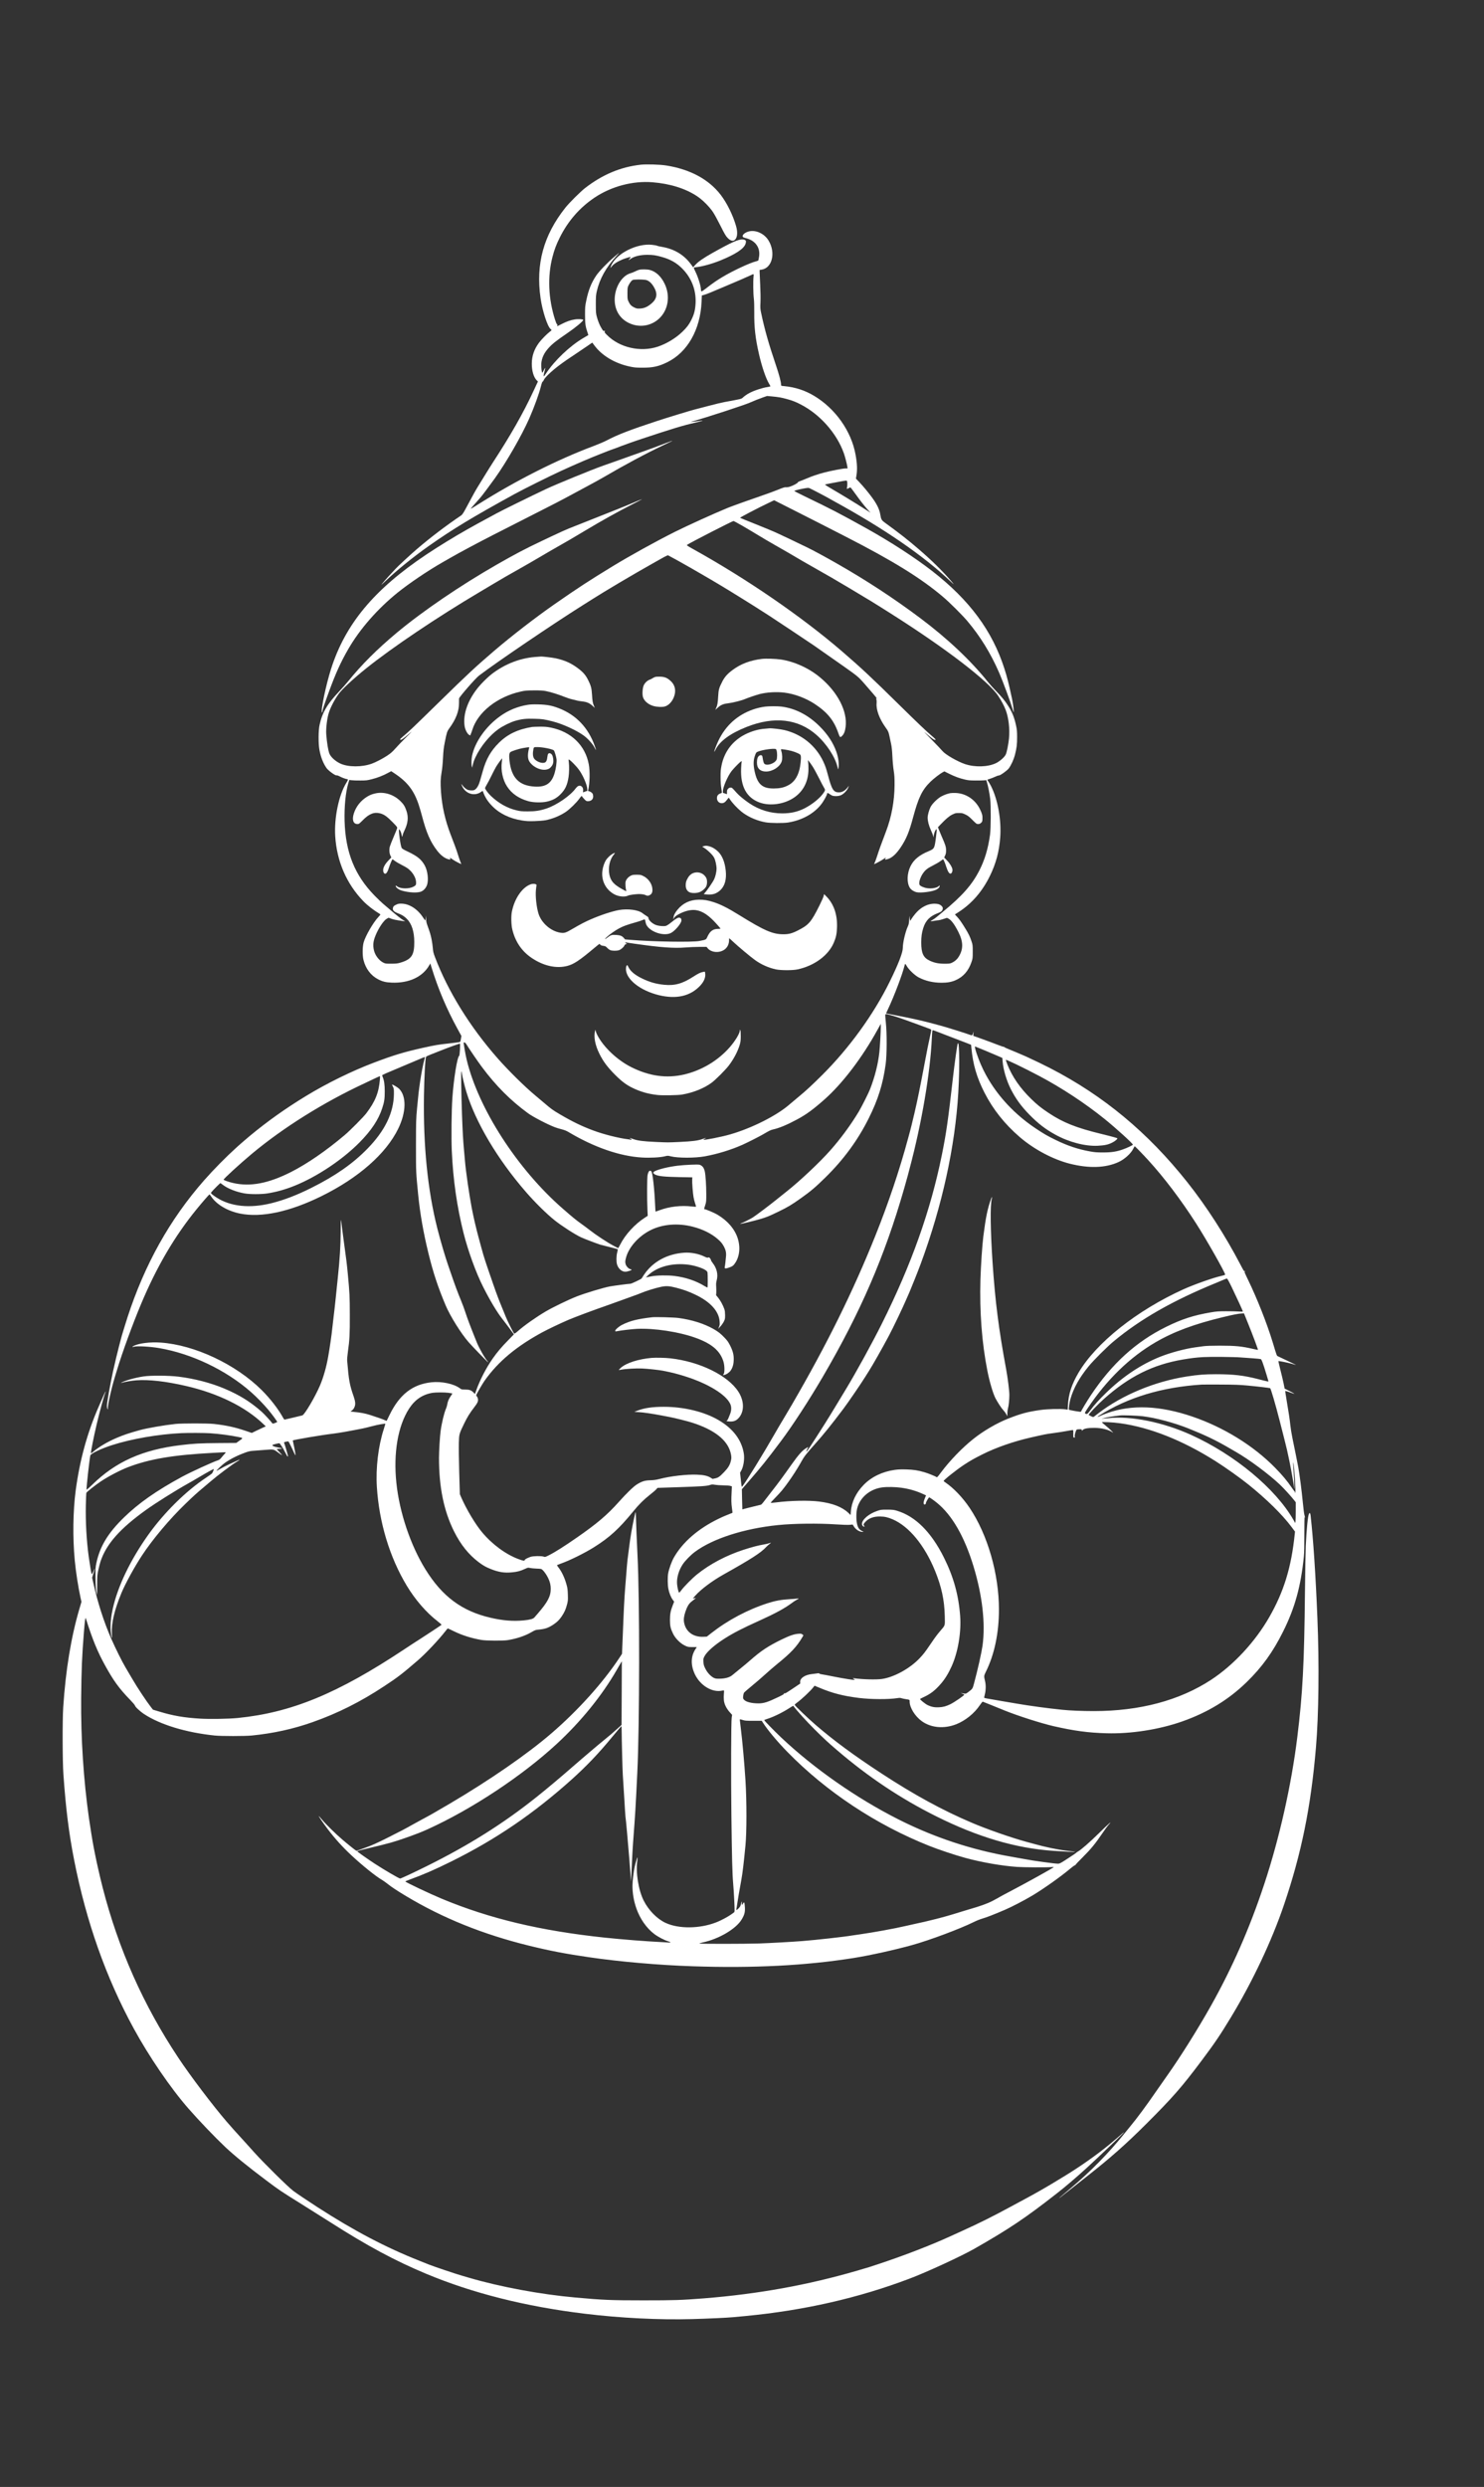 <?xml version="1.0" encoding="UTF-8" standalone="no"?>
<!DOCTYPE svg PUBLIC "-//W3C//DTD SVG 20010904//EN" "http://www.w3.org/TR/2001/REC-SVG-20010904/DTD/svg10.dtd">
<svg version="1.0" xmlns="http://www.w3.org/2000/svg" width="3705pt" height="6205pt" viewBox="0 0 3705 6205" preserveAspectRatio="xMidYMid meet">
<rect x="0" y="0" width="3705" height="6205" fill="#333333" stroke="none"/>
<g transform="translate(0,6205) scale(0.1,-0.1)" fill="#ffffff" stroke="none">
<path d="M15995 57940 c-498 -55 -950 -244 -1385 -580 -114 -88 -399 -371 -493 -490 -546 -687 -744 -1406 -621 -2260 45 -316 173 -709 251 -770 13 -10 23 -22 23 -26 0 -5 -20 -24 -45 -42 -76 -58 -209 -194 -271 -277 -119 -162 -175 -326 -177 -515 -1 -180 46 -341 121 -417 l32 -32 -111 -238 c-255 -549 -570 -1103 -1014 -1783 -48 -74 -144 -227 -213 -340 -68 -113 -146 -239 -172 -280 -42 -67 -106 -182 -312 -566 -44 -80 -70 -117 -96 -135 -388 -262 -766 -550 -1097 -833 -144 -122 -505 -456 -539 -498 -11 -13 -60 -66 -110 -118 -88 -92 -246 -274 -246 -283 0 -2 39 34 88 80 279 269 717 624 1103 895 598 420 1080 712 2139 1293 214 118 872 445 1160 577 369 169 737 327 1010 433 80 31 173 67 207 81 34 13 64 24 68 24 4 0 34 11 68 24 162 64 445 166 672 241 760 252 1025 332 1325 400 91 21 170 42 175 47 6 6 1 7 -15 4 -31 -7 -265 -36 -277 -35 -4 1 6 5 22 9 353 97 1377 431 1487 487 48 23 200 84 301 119 l98 34 112 -10 c173 -16 242 -28 377 -65 145 -40 219 -68 350 -136 484 -248 903 -723 1079 -1222 30 -87 74 -255 86 -333 l6 -41 -54 -1 c-63 0 -368 -59 -537 -104 -151 -39 -300 -90 -435 -148 -60 -26 -134 -55 -162 -64 -29 -10 -53 -23 -53 -30 0 -18 -117 -83 -195 -107 -41 -13 -82 -19 -102 -16 -26 5 -70 -9 -196 -60 -89 -36 -232 -89 -317 -118 -359 -123 -843 -296 -945 -338 -347 -143 -1019 -448 -1320 -599 -482 -242 -1108 -588 -1555 -860 -585 -357 -857 -534 -1445 -943 -476 -331 -1078 -796 -1515 -1170 -450 -385 -657 -577 -1370 -1275 -661 -647 -754 -735 -902 -858 -38 -31 -68 -62 -68 -69 0 -38 69 5 225 141 99 87 70 53 -108 -122 -76 -75 -182 -186 -235 -246 -78 -87 -118 -122 -202 -178 -124 -81 -285 -165 -390 -203 -246 -88 -584 -87 -780 2 -124 57 -239 160 -275 247 -31 74 -64 272 -80 486 -11 141 22 413 67 544 48 144 138 315 242 461 86 120 374 387 691 641 647 519 1785 1284 2825 1899 91 54 219 131 285 170 231 139 487 287 800 462 88 49 286 164 440 255 154 91 370 216 480 278 221 125 248 141 617 361 426 255 817 473 1188 662 129 66 239 123 244 128 6 5 -26 -6 -70 -24 -300 -126 -398 -166 -544 -224 -91 -36 -385 -153 -655 -260 -269 -107 -519 -206 -555 -220 -62 -24 -223 -97 -410 -185 -47 -23 -168 -80 -270 -128 -406 -192 -655 -323 -1110 -583 -918 -526 -1855 -1163 -2505 -1705 -491 -410 -879 -797 -1211 -1208 -49 -61 -151 -176 -226 -255 -296 -311 -421 -523 -490 -837 -30 -133 -32 -465 -4 -617 33 -182 90 -329 174 -454 46 -67 221 -196 255 -187 13 3 40 -6 72 -23 51 -29 163 -71 189 -71 30 0 26 -22 -14 -86 -189 -300 -310 -874 -281 -1339 40 -625 282 -1186 700 -1618 104 -108 257 -226 417 -323 17 -11 14 -16 -38 -72 -127 -133 -326 -476 -370 -637 -30 -109 -32 -325 -4 -435 54 -219 186 -392 366 -484 113 -58 191 -77 339 -83 426 -18 769 140 936 430 l28 49 24 -79 c168 -550 378 -1047 656 -1555 l96 -175 -12 -72 c-9 -59 -15 -74 -31 -81 -12 -4 -131 -19 -266 -34 -264 -28 -346 -42 -657 -111 -477 -107 -712 -178 -1203 -363 -556 -209 -1184 -517 -1710 -837 -515 -314 -954 -625 -1400 -994 -53 -44 -270 -230 -280 -241 -3 -3 -30 -27 -60 -54 -256 -231 -568 -547 -808 -820 -855 -974 -1482 -2097 -1912 -3421 -65 -202 -147 -471 -164 -542 -8 -32 -30 -119 -50 -193 -32 -121 -96 -387 -141 -590 -74 -335 -155 -789 -155 -871 0 -52 9 -89 21 -89 5 0 6 6 3 14 -16 41 83 493 172 783 20 65 44 145 54 178 132 440 391 1149 608 1665 387 919 834 1681 1385 2355 132 162 309 365 317 365 4 0 24 -25 44 -56 132 -198 407 -360 717 -423 533 -108 1240 43 2034 434 924 455 1609 1056 1915 1680 203 415 212 811 23 1001 -35 34 -152 104 -175 104 -3 0 7 -24 21 -52 24 -49 26 -62 25 -183 -5 -469 -222 -917 -664 -1369 -363 -371 -797 -675 -1395 -973 -363 -182 -684 -305 -996 -383 -543 -135 -1025 -85 -1376 143 -38 24 -85 58 -106 76 -33 30 -35 35 -23 52 24 34 217 229 227 229 5 0 33 -18 61 -41 118 -93 341 -181 543 -215 137 -24 412 -24 565 -1 227 35 453 98 690 194 559 227 1180 641 1610 1073 298 300 479 572 573 862 51 155 62 231 62 418 0 168 -15 272 -50 356 -8 20 -15 40 -15 44 0 10 138 71 450 200 129 54 320 134 424 179 103 45 190 80 193 78 2 -3 -3 -29 -11 -58 -30 -104 -77 -346 -106 -544 -38 -261 -44 -314 -77 -665 -26 -285 -27 -318 -28 -940 0 -681 0 -669 55 -1230 47 -473 131 -949 256 -1460 120 -488 236 -840 430 -1301 113 -266 383 -700 575 -919 96 -110 475 -500 486 -500 3 0 -1 8 -9 18 -71 80 -216 332 -276 482 -162 401 -234 593 -289 763 -19 62 -67 189 -105 282 -84 204 -147 374 -233 624 -35 102 -75 220 -90 261 -73 210 -197 633 -268 915 -241 953 -352 2063 -333 3305 8 478 30 898 52 971 2 9 51 33 117 58 61 24 198 77 302 119 172 68 408 152 426 152 14 0 -3 -294 -17 -303 -49 -29 -136 -567 -170 -1047 -22 -313 -29 -993 -15 -1320 33 -732 129 -1401 295 -2060 114 -450 307 -980 486 -1335 172 -341 343 -627 474 -794 46 -58 131 -171 190 -250 l106 -144 -152 -156 c-159 -162 -258 -279 -373 -441 -166 -236 -325 -542 -420 -813 l-28 -78 -36 37 c-56 57 -101 74 -207 74 -82 0 -93 2 -125 26 -154 118 -460 183 -722 155 -467 -51 -793 -305 -1040 -811 -38 -80 -72 -147 -74 -149 -2 -3 -20 3 -41 13 -47 23 -197 76 -374 132 -126 40 -228 59 -426 79 l-62 7 38 28 c25 18 46 46 61 81 30 68 25 137 -19 264 -103 296 -122 401 -163 895 -3 31 5 127 18 220 42 293 50 445 48 925 -1 466 -5 546 -48 1000 -24 262 -39 381 -110 895 -18 135 -39 292 -46 350 -6 58 -14 113 -18 122 -3 9 -6 -124 -6 -295 -1 -334 -23 -700 -71 -1142 -14 -126 -38 -363 -54 -525 -17 -162 -39 -362 -50 -445 -10 -82 -26 -217 -35 -300 -16 -165 -62 -481 -102 -705 -45 -259 -119 -517 -204 -717 -122 -287 -388 -736 -442 -748 -12 -2 -114 -27 -227 -55 -113 -27 -210 -50 -216 -50 -6 0 -21 19 -34 42 -123 224 -324 483 -537 695 -646 643 -1676 1127 -2521 1185 -263 18 -543 -16 -672 -82 -50 -25 -47 -36 7 -21 79 22 400 4 628 -35 811 -139 1665 -547 2285 -1091 146 -128 320 -307 438 -448 92 -110 222 -287 222 -302 0 -5 -25 -17 -56 -28 -56 -19 -56 -19 -71 0 -40 55 -202 230 -261 282 -286 252 -558 420 -933 578 -337 142 -750 249 -1144 297 -250 30 -694 33 -876 5 -203 -30 -460 -102 -547 -153 -15 -8 -18 -12 -7 -9 81 27 254 56 380 66 312 23 741 -26 1245 -143 790 -182 1472 -517 1915 -940 l70 -67 -50 -21 c-27 -12 -106 -49 -175 -82 l-124 -60 -151 51 c-265 90 -484 138 -795 173 -150 17 -801 17 -960 0 -285 -31 -712 -105 -890 -154 -276 -77 -396 -117 -580 -195 -219 -93 -435 -220 -573 -336 -50 -43 -67 -53 -67 -40 0 52 64 375 139 698 76 329 198 771 229 830 3 7 1 7 -6 0 -10 -9 -52 -101 -179 -395 -279 -644 -463 -1317 -563 -2064 -68 -508 -78 -1180 -24 -1746 27 -288 87 -677 146 -941 l21 -96 -51 -174 c-208 -706 -344 -1535 -404 -2459 -21 -322 -18 -1358 5 -1675 61 -862 136 -1463 268 -2135 301 -1536 794 -2929 1483 -4194 383 -703 928 -1501 1371 -2006 264 -301 649 -704 915 -956 223 -210 570 -494 1025 -834 337 -253 348 -260 898 -603 257 -161 577 -362 710 -447 921 -588 1607 -956 2387 -1282 1165 -486 2480 -817 3965 -997 891 -108 1849 -156 2681 -133 396 11 868 33 1014 47 30 3 174 17 320 30 1456 140 2813 449 4090 933 430 162 1294 561 1620 747 868 495 1270 765 2045 1371 230 179 477 390 745 633 277 252 931 877 939 896 3 8 -29 -15 -49 -35 -12 -13 -214 -184 -295 -251 -317 -262 -734 -557 -1125 -795 -80 -48 -203 -123 -273 -166 -176 -108 -509 -298 -707 -403 -91 -48 -266 -143 -390 -210 -432 -234 -782 -409 -1195 -595 -82 -37 -211 -96 -285 -130 -474 -218 -1155 -482 -1781 -690 -231 -78 -277 -92 -549 -171 -1242 -362 -2475 -585 -3835 -694 -561 -44 -732 -50 -1510 -50 -818 0 -999 8 -1700 71 -864 77 -1871 264 -2643 490 -86 25 -173 50 -192 56 -125 34 -732 239 -820 276 -14 6 -122 49 -240 96 -836 330 -1632 748 -2540 1334 -260 168 -529 349 -610 410 -128 96 -745 705 -975 962 -76 85 -177 198 -225 250 -256 280 -344 378 -456 508 -349 405 -909 1144 -1210 1597 -873 1311 -1499 2717 -1894 4260 -62 241 -153 643 -189 830 -12 61 -28 144 -36 185 -24 118 -81 474 -115 710 -134 942 -203 2001 -194 2985 7 726 21 1053 69 1655 24 295 36 378 48 340 165 -524 291 -832 484 -1180 209 -379 350 -572 626 -856 64 -67 117 -129 117 -139 0 -27 124 -143 225 -210 402 -266 1050 -463 1765 -537 165 -17 753 -17 925 0 535 53 1036 163 1519 334 630 222 1203 510 1791 899 342 225 445 305 840 645 193 166 524 517 690 732 26 34 51 62 56 62 4 0 74 -33 156 -73 201 -98 430 -170 678 -214 125 -21 536 -24 660 -5 226 37 430 105 590 197 94 55 105 59 189 66 157 15 243 45 371 132 87 59 136 108 194 192 69 99 106 181 137 301 24 91 25 111 21 249 -4 121 -10 169 -32 245 -48 175 -122 331 -209 440 -19 25 -32 47 -28 51 4 3 43 18 87 34 215 74 597 262 833 410 388 243 629 463 981 895 140 172 263 294 413 412 70 55 142 116 160 137 l33 38 520 17 c580 19 713 28 791 55 47 16 60 16 126 5 40 -7 130 -13 200 -14 70 0 149 -6 174 -12 l46 -13 -6 -135 c-11 -206 -9 -285 8 -409 9 -63 15 -115 13 -116 -147 -57 -248 -100 -352 -151 -505 -245 -891 -580 -1110 -963 -57 -99 -127 -294 -144 -401 -16 -96 -13 -286 5 -381 19 -102 65 -215 111 -276 l34 -45 -34 -86 c-54 -135 -72 -228 -71 -372 0 -146 15 -213 76 -339 57 -118 179 -242 293 -297 78 -37 83 -38 191 -39 l110 0 -38 -59 c-113 -175 -116 -398 -9 -621 136 -284 437 -463 684 -406 20 5 39 5 42 1 3 -4 1 -43 -3 -86 -4 -44 -4 -112 0 -153 8 -97 64 -210 147 -302 l59 -65 -10 -65 c-16 -103 -20 -1447 -8 -2454 13 -1065 23 -1450 44 -1690 9 -93 21 -290 28 -437 12 -261 11 -268 -8 -283 -116 -91 -294 -190 -448 -250 -408 -158 -925 -164 -1254 -14 -214 97 -428 314 -551 557 -132 263 -202 696 -160 997 6 42 8 79 5 82 -6 6 -52 -144 -71 -234 -28 -128 -55 -365 -55 -474 0 -186 33 -379 96 -560 90 -261 256 -499 451 -645 88 -67 252 -153 341 -179 34 -10 62 -23 62 -28 0 -5 -25 -6 -57 -3 -32 3 -114 8 -183 11 -369 18 -958 64 -1395 110 -1610 170 -2884 474 -4085 975 -301 126 -900 410 -900 427 0 4 49 26 108 47 337 122 627 248 1037 451 1115 552 2058 1195 3010 2049 370 333 670 647 1005 1054 123 149 228 272 232 272 4 0 8 -39 8 -87 1 -251 21 -1016 29 -1133 6 -74 22 -331 36 -570 14 -239 27 -449 30 -465 11 -63 67 -686 95 -1045 15 -206 32 -420 36 -475 l8 -100 7 150 c4 83 13 258 19 390 6 132 17 326 25 430 55 724 63 865 105 1730 59 1209 62 4346 5 5455 -16 316 -38 859 -39 952 -1 60 -4 108 -7 108 -9 0 -66 -263 -105 -485 -19 -104 -48 -302 -64 -440 -17 -137 -32 -261 -35 -275 -4 -22 -15 -153 -55 -665 -25 -315 -33 -470 -70 -1405 l-11 -264 -66 -100 c-406 -616 -1036 -1316 -1698 -1885 -602 -519 -1544 -1169 -2545 -1758 -383 -225 -504 -294 -655 -373 -66 -35 -185 -100 -265 -145 -176 -100 -298 -164 -625 -328 -267 -134 -408 -197 -563 -251 -53 -19 -121 -44 -151 -55 -30 -12 -59 -20 -65 -18 -19 7 -202 153 -346 276 -167 142 -410 380 -510 500 -41 49 -78 90 -82 90 -10 1 106 -170 211 -309 181 -241 375 -457 601 -668 270 -252 608 -524 758 -611 41 -24 109 -72 152 -107 89 -72 237 -170 456 -301 918 -551 1922 -956 3069 -1238 516 -127 921 -205 1510 -290 764 -112 1738 -196 2575 -224 1517 -52 2844 17 4040 209 397 64 1015 201 1440 319 437 121 1202 407 1544 577 60 30 156 69 215 86 110 32 250 86 551 214 171 72 498 242 703 365 282 170 704 469 935 664 56 47 108 85 117 85 8 0 15 5 15 10 0 6 80 91 178 188 200 199 317 340 483 585 62 93 138 196 169 230 112 124 -11 18 -255 -223 -218 -214 -442 -409 -511 -445 -15 -7 -30 -18 -33 -22 -9 -13 -130 -96 -285 -194 -118 -76 -145 -89 -181 -89 -87 0 -621 73 -835 115 -69 13 -219 40 -335 60 -985 170 -1923 480 -2818 932 -1041 525 -2109 1271 -2926 2043 -174 165 -421 418 -421 432 0 4 29 16 64 27 159 49 390 161 564 274 51 33 94 58 96 56 93 -125 322 -377 525 -580 236 -235 339 -331 576 -533 774 -663 1586 -1204 2465 -1642 1040 -519 1988 -799 2925 -863 228 -16 538 -31 543 -27 4 5 -12 7 -218 31 -214 26 -540 94 -790 165 -36 10 -135 37 -220 60 -360 98 -972 311 -1344 470 -734 311 -1450 702 -2261 1233 -684 447 -1186 817 -1638 1206 -192 165 -527 486 -527 505 0 7 21 28 48 47 123 88 352 303 422 397 l25 33 130 -54 c319 -134 589 -203 985 -252 300 -36 731 -38 953 -4 48 8 77 8 95 0 15 -5 56 -15 92 -21 129 -21 120 -17 120 -65 0 -152 135 -369 306 -491 230 -164 547 -193 849 -78 230 89 458 271 596 477 34 50 67 91 73 90 7 -2 90 -35 186 -74 96 -39 256 -104 355 -144 335 -136 920 -323 1230 -394 514 -117 859 -164 1325 -177 607 -17 1310 93 1884 295 639 225 1162 544 1615 986 379 370 650 745 904 1255 295 590 444 1128 519 1875 9 86 13 276 12 564 0 239 3 426 7 415 14 -36 10 11 -6 62 -8 27 -26 171 -40 319 -25 263 -80 693 -112 865 -16 88 -89 454 -148 737 -19 90 -41 229 -50 310 -16 151 -41 317 -99 660 -18 106 -31 194 -29 196 4 5 80 -17 162 -49 36 -13 66 -22 69 -20 2 2 -53 32 -121 67 l-125 63 -27 136 c-16 74 -52 227 -81 340 -28 113 -50 207 -48 209 7 8 238 -38 330 -65 49 -14 98 -28 109 -31 11 -3 -77 41 -195 96 -118 56 -230 109 -249 118 -39 20 -28 -8 -134 343 -145 477 -387 1091 -623 1578 -91 189 -93 193 -71 203 l22 10 -22 -5 c-28 -5 -27 -6 -108 149 -385 738 -853 1464 -1334 2070 -983 1238 -2090 2157 -3425 2845 -161 83 -360 179 -601 290 -75 34 -383 164 -464 196 -39 15 -71 31 -71 36 0 4 -9 8 -20 8 -10 0 -72 21 -137 46 -161 62 -269 102 -461 171 l-164 58 5 55 4 55 -14 -47 c-15 -52 -28 -57 -80 -37 -77 31 -561 182 -718 225 -469 128 -639 167 -1200 275 -93 18 -171 33 -173 34 -1 1 24 58 57 126 144 305 350 847 402 1062 6 26 15 47 19 47 5 0 23 -26 40 -57 50 -88 198 -229 295 -280 171 -89 359 -133 573 -133 143 0 247 18 347 62 192 83 321 230 397 448 32 93 33 99 33 265 0 160 -2 175 -29 255 -39 119 -72 188 -156 324 -97 159 -153 237 -212 298 -27 28 -48 51 -46 53 2 1 44 28 93 60 327 210 589 512 778 898 151 307 233 611 258 961 32 439 -59 947 -230 1284 -22 42 -51 92 -65 111 -14 19 -26 38 -26 43 0 4 26 15 58 24 31 9 91 32 132 51 41 20 85 35 98 34 34 -1 207 122 248 178 61 84 123 221 154 341 43 172 54 258 53 440 0 137 -4 185 -26 285 -44 208 -100 346 -210 513 -79 121 -139 193 -292 352 -67 69 -159 172 -205 230 -428 534 -1011 1083 -1690 1591 -662 495 -1330 932 -2063 1351 -306 175 -608 338 -749 406 -469 227 -457 220 -743 354 -93 44 -341 147 -550 230 -209 83 -384 154 -388 158 -9 8 451 248 704 368 l146 70 479 -242 c461 -233 781 -396 1304 -664 1187 -607 1890 -1042 2440 -1510 158 -134 479 -453 600 -597 324 -384 583 -803 796 -1293 86 -197 281 -723 328 -886 14 -49 28 -91 31 -94 15 -15 -10 197 -39 334 -82 381 -120 531 -191 754 -304 943 -870 1707 -1801 2431 -430 335 -1044 733 -1652 1071 -670 372 -873 477 -1532 794 -140 68 -256 127 -258 132 -3 11 85 35 233 63 87 16 117 19 140 10 30 -10 437 -223 500 -261 17 -9 55 -31 85 -48 1290 -705 2276 -1383 2954 -2031 88 -84 85 -74 -13 39 -218 251 -473 501 -796 779 -264 227 -474 392 -843 660 -84 61 -96 83 -116 210 -19 112 -73 230 -173 374 -90 129 -243 316 -356 434 l-78 81 10 59 c28 159 22 313 -20 543 -105 581 -500 1141 -1029 1460 -232 140 -477 220 -757 246 -71 6 -73 7 -73 34 0 70 -47 249 -131 496 -178 526 -277 874 -364 1283 -25 115 -26 134 -19 285 4 98 1 267 -7 431 -7 149 -13 292 -14 320 l0 50 46 6 c267 39 361 420 178 725 -114 190 -352 287 -532 217 -87 -33 -137 -92 -108 -127 7 -8 35 -20 64 -26 242 -57 373 -235 338 -462 -7 -44 -15 -86 -17 -93 -3 -7 -28 -19 -56 -25 -157 -38 -580 -235 -843 -393 -141 -84 -245 -156 -411 -285 -111 -86 -123 -90 -124 -32 -1 86 -66 301 -131 436 -27 55 -49 106 -49 112 0 6 30 13 68 17 144 14 385 81 587 162 392 159 602 298 639 423 21 72 8 95 -61 104 -105 14 -278 -62 -768 -337 -217 -122 -354 -216 -423 -293 l-57 -63 -59 80 c-172 232 -412 376 -714 428 -59 10 -118 23 -129 30 -12 6 -67 16 -122 22 -371 43 -879 -209 -1016 -502 -33 -72 -32 -91 3 -43 47 65 140 125 281 184 75 30 190 64 197 58 2 -2 -10 -21 -27 -41 -36 -43 -29 -47 18 -11 89 67 244 106 424 106 143 -1 208 -10 364 -54 213 -59 369 -148 510 -292 231 -233 347 -536 331 -861 -9 -172 -37 -282 -113 -430 -54 -107 -111 -181 -219 -285 -163 -158 -394 -297 -612 -370 -432 -144 -956 -24 -1267 290 -63 63 -68 72 -57 90 11 19 10 20 -12 14 -22 -5 -29 1 -58 48 -52 81 -96 186 -125 294 -26 93 -27 112 -28 319 0 196 3 231 24 325 70 311 234 604 498 890 87 95 81 92 -62 -29 -170 -144 -383 -365 -453 -471 -120 -179 -191 -358 -244 -613 -30 -142 -32 -165 -32 -362 0 -220 10 -294 65 -452 l18 -53 -132 -78 c-334 -198 -709 -554 -926 -881 -47 -70 -56 -80 -59 -60 -1 13 8 63 22 112 13 48 21 87 17 87 -4 0 -20 -27 -36 -60 -16 -33 -32 -60 -36 -60 -14 0 -31 146 -26 220 11 150 69 274 190 405 92 100 189 176 459 361 212 145 398 300 398 331 0 19 -124 27 -208 13 -106 -16 -208 -52 -331 -116 -58 -30 -106 -54 -109 -54 -2 0 -1 11 2 25 5 18 2 25 -7 25 -9 0 -27 41 -50 113 -168 525 -191 1074 -65 1562 48 185 95 311 187 495 206 410 496 742 867 990 419 280 952 421 1441 382 441 -35 825 -155 1117 -349 135 -89 310 -264 398 -398 37 -55 121 -210 188 -344 100 -200 132 -253 174 -296 63 -65 122 -88 164 -63 79 47 98 185 48 358 -76 267 -227 574 -382 776 -297 388 -763 639 -1359 734 -156 25 -496 35 -640 20z m2818 -2797 c-12 -104 -8 -426 7 -538 8 -64 12 -187 11 -345 -4 -374 27 -650 118 -1045 72 -317 176 -620 256 -746 19 -30 31 -57 27 -60 -4 -4 -43 -12 -87 -19 -44 -6 -134 -29 -200 -51 -184 -59 -301 -121 -398 -208 -41 -37 -27 -33 -456 -112 -63 -11 -243 -54 -400 -96 -157 -41 -313 -82 -346 -90 -115 -29 -682 -202 -955 -292 -653 -214 -977 -339 -1245 -481 -61 -32 -201 -92 -310 -133 -925 -345 -1955 -866 -2920 -1475 -87 -56 -161 -99 -163 -97 -3 3 57 73 238 275 42 47 232 300 366 487 288 402 672 1070 858 1493 119 270 243 610 286 783 25 98 39 137 52 137 5 0 17 19 27 43 12 26 54 76 112 133 158 152 337 288 708 532 113 75 235 157 271 183 36 25 77 54 91 63 l27 17 51 -69 c190 -257 514 -450 890 -529 110 -23 150 -27 311 -27 259 -1 401 30 615 134 507 246 831 814 861 1511 l7 157 59 16 c62 17 162 58 508 206 118 50 304 130 414 176 109 47 219 96 245 109 71 37 73 35 64 -42z m2332 -5093 c11 -17 13 -115 3 -154 -5 -21 -7 -40 -4 -43 3 -3 22 4 42 16 20 12 42 20 48 18 7 -3 61 -74 121 -158 121 -170 239 -320 324 -412 l56 -60 -130 83 c-247 158 -593 369 -804 491 -117 67 -209 125 -204 129 4 4 64 17 133 29 69 12 179 33 245 46 137 26 162 29 170 15z m-2598 -1126 c120 -70 297 -175 393 -234 96 -59 292 -174 435 -255 242 -137 383 -219 660 -383 61 -36 218 -125 349 -199 282 -159 459 -261 811 -471 520 -310 596 -356 1045 -640 1373 -869 2439 -1686 2683 -2057 82 -124 146 -245 186 -351 72 -189 105 -471 82 -706 -14 -148 -55 -350 -82 -405 -31 -65 -144 -165 -241 -213 -200 -98 -527 -108 -777 -24 -195 67 -490 238 -563 327 -23 29 -143 155 -267 281 -216 219 -221 224 -111 131 126 -107 166 -135 193 -135 31 0 18 16 -73 94 -152 129 -355 323 -825 785 -680 670 -943 916 -1420 1327 -1009 869 -2385 1814 -3729 2559 -143 80 -157 90 -140 102 67 49 1127 592 1156 593 10 0 115 -57 235 -126z m-1652 -846 c110 -61 259 -145 330 -186 72 -41 216 -124 320 -185 105 -60 210 -122 235 -137 25 -15 113 -67 195 -116 202 -119 846 -519 1077 -669 43 -27 119 -77 170 -109 113 -73 992 -657 1103 -734 75 -52 711 -497 772 -541 302 -213 341 -246 465 -387 192 -219 333 -385 336 -397 2 -7 -1 -5 -7 3 -16 23 -23 6 -10 -26 6 -17 8 -54 5 -89 -16 -161 69 -390 224 -606 67 -92 75 -111 98 -224 12 -55 30 -144 42 -198 14 -66 24 -166 30 -302 5 -116 19 -265 32 -347 19 -121 23 -178 22 -368 -2 -395 -77 -799 -214 -1156 -110 -286 -177 -473 -230 -639 -18 -55 -41 -117 -51 -137 -11 -21 -17 -38 -14 -38 14 0 173 86 225 121 67 45 78 48 56 14 -19 -29 -18 -29 52 -11 111 30 219 128 335 303 135 204 207 379 302 733 136 505 226 690 437 897 79 77 236 198 303 234 l42 23 124 -62 c139 -68 249 -109 389 -142 78 -19 124 -23 260 -24 91 -1 189 1 219 4 l55 5 18 -60 c27 -86 65 -282 80 -410 20 -173 17 -738 -5 -895 -49 -351 -131 -623 -267 -890 -184 -359 -427 -634 -919 -1038 -42 -34 -103 -85 -136 -113 -33 -28 -84 -65 -113 -81 -29 -17 -51 -32 -49 -35 2 -2 44 3 92 12 48 8 98 15 111 15 13 0 64 13 115 30 l91 29 37 -18 c74 -39 154 -148 250 -338 121 -242 124 -419 10 -609 -41 -68 -96 -118 -169 -153 -51 -24 -65 -26 -190 -26 -149 0 -251 21 -365 74 -162 75 -214 184 -215 453 0 148 14 249 51 365 61 191 167 296 374 374 73 27 104 55 111 100 5 28 1 41 -20 66 -39 46 -97 66 -191 66 -150 -1 -306 -74 -431 -204 -57 -58 -145 -177 -156 -210 -9 -26 -20 -1 -26 63 -7 62 -7 61 -13 -47 -5 -88 -12 -121 -32 -165 -62 -131 -127 -409 -127 -540 0 -117 -111 -404 -328 -845 -401 -816 -1013 -1660 -1692 -2334 -250 -248 -408 -394 -573 -529 -72 -59 -177 -147 -232 -195 -317 -279 -945 -596 -1490 -752 -212 -61 -647 -147 -662 -131 -3 2 12 14 34 25 54 29 35 26 -65 -10 -110 -39 -246 -56 -562 -71 -299 -14 -288 -14 -595 0 -324 15 -457 32 -564 72 -46 17 -86 28 -89 26 -2 -3 7 -11 22 -17 29 -14 36 -33 9 -25 -10 2 -43 7 -73 11 -226 26 -611 123 -870 220 -288 107 -532 226 -845 411 -162 96 -203 125 -363 262 -64 55 -172 146 -240 202 -260 216 -666 616 -938 925 -694 789 -1240 1672 -1564 2525 -40 106 -48 140 -54 225 -4 55 -18 154 -31 220 -23 111 -42 177 -109 360 -19 51 -26 92 -27 150 l-2 80 -7 -58 c-4 -32 -10 -60 -12 -62 -3 -3 -28 31 -57 75 -136 209 -340 340 -536 344 -70 1 -87 -3 -140 -29 -49 -24 -62 -37 -71 -64 -21 -66 9 -103 117 -146 109 -42 158 -73 227 -141 121 -121 184 -316 185 -574 2 -329 -67 -434 -340 -517 -77 -23 -106 -27 -233 -27 -138 -1 -148 0 -200 26 -106 52 -206 183 -234 308 -29 127 -19 227 39 367 76 188 204 378 284 422 l42 23 76 -27 c42 -15 122 -33 177 -40 56 -8 117 -17 136 -20 34 -6 33 -5 -16 23 -51 29 -178 129 -344 272 -48 41 -119 101 -157 133 -38 31 -135 124 -215 205 -502 512 -733 1085 -755 1872 -9 358 26 716 93 938 l25 82 57 -7 c31 -5 129 -8 217 -7 147 0 171 3 290 33 142 36 275 88 401 156 l81 44 84 -56 c324 -215 489 -431 607 -795 22 -68 57 -186 77 -263 110 -422 211 -653 382 -873 95 -122 200 -197 301 -216 30 -5 32 -4 21 15 -18 35 -4 32 63 -15 36 -25 96 -60 134 -78 38 -18 73 -34 77 -36 5 -2 2 9 -6 24 -8 16 -31 81 -52 144 -20 63 -45 140 -55 170 -18 54 -53 148 -150 400 -137 358 -215 705 -240 1065 -15 230 -12 322 14 478 16 91 29 222 36 362 9 179 17 253 45 395 50 249 56 270 114 350 165 226 242 427 241 629 -1 47 0 98 1 113 2 36 411 505 495 569 440 335 1830 1277 2579 1749 99 62 203 127 230 145 315 202 1058 642 1545 915 102 57 223 125 270 152 47 26 92 45 100 42 7 -3 104 -55 215 -116z m5405 -11374 c128 -38 348 -115 665 -233 116 -44 227 -85 248 -92 24 -9 37 -19 37 -31 0 -10 -15 -87 -34 -171 -35 -154 -70 -329 -125 -622 -114 -608 -191 -983 -261 -1280 -54 -227 -92 -386 -110 -450 -11 -38 -36 -131 -56 -205 -206 -763 -487 -1598 -806 -2393 -564 -1408 -1214 -2722 -2086 -4222 -58 -99 -149 -253 -203 -343 -55 -89 -154 -258 -221 -375 -288 -504 -707 -1184 -809 -1316 -24 -30 -23 -32 -44 170 l-18 166 26 44 c60 103 90 296 67 436 -54 335 -267 618 -627 829 -356 210 -866 334 -1373 334 -278 0 -481 -29 -649 -94 l-85 -33 109 -6 c116 -6 353 -41 570 -83 72 -13 166 -32 210 -40 135 -26 444 -104 560 -141 550 -177 874 -430 955 -748 25 -97 25 -142 1 -227 -25 -91 -68 -159 -165 -259 -109 -114 -146 -139 -222 -155 l-63 -13 -56 34 c-76 45 -172 66 -337 72 -253 10 -662 -37 -934 -108 -85 -22 -141 -30 -230 -32 -138 -4 -207 -26 -334 -104 -84 -52 -263 -226 -452 -438 -287 -322 -543 -539 -1043 -886 -323 -224 -547 -366 -703 -444 -89 -45 -93 -46 -130 -33 -58 20 -265 16 -327 -6 -88 -32 -138 -59 -143 -78 -7 -27 -37 -23 -157 22 -320 119 -659 369 -912 673 -167 200 -383 562 -512 854 l-40 92 -16 553 c-8 303 -13 633 -9 733 6 213 9 223 129 470 84 174 145 271 266 428 77 100 95 147 79 206 -5 21 -17 44 -25 51 -8 7 -15 19 -15 28 0 20 147 275 208 362 333 473 792 858 1447 1212 139 75 458 227 650 309 165 70 633 245 920 344 149 52 322 114 385 138 63 24 187 69 276 100 88 31 183 66 210 78 136 59 390 137 532 165 123 23 194 18 367 -26 184 -48 305 -91 473 -171 378 -179 593 -416 609 -675 5 -67 2 -88 -16 -130 l-21 -49 56 60 c30 33 69 88 86 123 28 57 31 71 31 160 -1 64 -6 114 -18 147 -32 95 -94 210 -150 280 l-57 70 5 60 c2 33 1 101 -2 150 -5 70 -2 104 11 155 42 152 5 307 -103 444 -22 27 -39 57 -39 67 0 10 -11 30 -24 46 -20 23 -27 26 -46 17 -19 -8 -37 -3 -99 27 -138 68 -335 105 -496 94 -426 -28 -786 -224 -1004 -546 -32 -48 -60 -91 -62 -96 -7 -16 -253 -133 -281 -133 -39 0 -410 -48 -508 -66 -164 -30 -627 -170 -840 -254 -209 -83 -583 -264 -759 -367 -239 -140 -532 -346 -694 -488 -70 -61 -91 -74 -102 -65 -18 15 -173 326 -209 420 -16 41 -58 144 -93 228 -79 189 -136 341 -223 592 -198 570 -228 662 -295 910 -20 74 -49 182 -65 240 -62 226 -130 519 -174 750 -63 335 -145 900 -166 1150 -6 69 -17 195 -25 280 -23 247 -34 447 -50 880 -20 567 -28 1109 -17 1090 6 -8 13 -40 17 -70 10 -72 67 -305 109 -444 232 -762 778 -1680 1484 -2493 229 -264 517 -548 720 -710 173 -138 511 -356 657 -423 81 -38 389 -155 480 -184 28 -8 136 -36 240 -61 105 -26 193 -49 197 -53 3 -4 -2 -38 -12 -77 -24 -88 -26 -232 -5 -303 32 -105 118 -182 207 -182 45 0 158 36 158 50 0 4 -14 10 -31 14 -42 8 -104 72 -118 121 -15 54 -14 77 5 154 66 268 313 547 619 700 298 149 681 180 1050 85 248 -63 464 -170 621 -306 81 -70 114 -110 157 -188 46 -86 61 -154 53 -244 -9 -110 -24 -238 -32 -268 -9 -40 16 -45 95 -18 95 33 117 48 161 111 78 111 117 263 107 419 -20 316 -217 600 -554 799 -71 42 -282 131 -311 131 -16 0 -15 9 19 115 20 63 23 90 22 265 0 205 -17 469 -35 554 -21 101 -64 156 -136 176 -44 12 -367 -3 -551 -25 -222 -28 -462 -85 -564 -137 -52 -26 -48 -55 13 -85 84 -40 219 -54 600 -62 l325 -6 -3 -52 c-5 -75 16 -350 34 -446 8 -45 26 -115 40 -155 15 -40 24 -76 20 -79 -3 -3 -48 -1 -100 5 -267 33 -563 -1 -812 -94 -51 -19 -94 -34 -96 -34 -3 0 -8 73 -12 163 -17 398 -62 805 -93 839 -39 43 -73 12 -95 -87 -14 -66 -17 -582 -4 -865 l7 -155 -73 -47 c-251 -162 -489 -422 -614 -670 -24 -49 -47 -88 -51 -88 -3 0 -52 24 -107 54 -161 85 -443 270 -609 400 -56 44 -149 113 -207 154 -129 92 -209 157 -460 376 -1134 988 -2109 2499 -2400 3721 -28 116 -79 408 -73 418 12 21 43 3 69 -40 49 -85 288 -435 384 -563 353 -473 713 -834 1155 -1157 123 -90 489 -280 670 -348 35 -14 109 -36 165 -50 70 -18 124 -39 173 -69 637 -380 1281 -604 1833 -636 204 -12 452 1 568 29 77 19 80 19 155 0 180 -44 601 -44 847 0 317 58 659 163 939 288 130 58 410 200 514 260 159 94 194 110 251 123 155 34 352 116 612 256 216 117 384 239 658 480 456 400 951 1048 1337 1749 l83 150 0 -65 c0 -133 -21 -510 -35 -640 -33 -302 -112 -613 -235 -930 -38 -98 -217 -452 -285 -564 -200 -331 -456 -678 -713 -966 -264 -297 -751 -755 -1077 -1013 -82 -65 -204 -162 -270 -216 -145 -118 -498 -384 -578 -435 -61 -39 -233 -126 -287 -145 -18 -6 -31 -13 -28 -16 6 -7 361 78 503 121 162 48 215 70 461 189 223 108 321 167 549 329 250 178 359 270 614 520 455 447 810 932 1081 1476 233 467 354 853 422 1350 31 229 33 773 4 1041 -11 97 -16 184 -13 193 9 22 35 18 197 -30z m1140 -411 c63 -24 138 -53 165 -64 28 -10 138 -53 245 -94 107 -41 240 -92 295 -113 l100 -40 7 -78 c39 -414 134 -739 328 -1119 213 -416 504 -782 879 -1105 357 -307 830 -558 1251 -665 477 -120 893 -107 1215 41 149 68 309 212 368 332 17 34 34 62 38 62 8 0 215 -213 344 -355 393 -431 810 -982 1181 -1560 261 -405 743 -1256 731 -1288 -2 -7 -44 -21 -93 -31 -194 -42 -676 -212 -940 -331 -1170 -528 -2190 -1339 -2632 -2092 -166 -284 -245 -525 -259 -796 l-6 -119 -61 9 c-121 16 -450 8 -616 -16 -327 -46 -486 -89 -810 -216 -279 -110 -611 -302 -863 -502 -277 -219 -586 -537 -812 -838 -92 -124 -100 -131 -118 -117 -23 19 -209 94 -295 119 -166 48 -270 64 -452 70 -133 4 -203 1 -292 -11 -307 -43 -577 -173 -771 -370 -195 -198 -307 -431 -324 -673 l-6 -83 -56 53 c-156 148 -398 242 -731 283 -264 33 -713 24 -1078 -22 -68 -9 -126 -13 -130 -10 -3 4 42 55 101 114 58 59 136 143 173 187 158 191 363 496 495 735 65 118 116 184 341 436 215 241 399 469 706 876 117 155 444 633 549 803 17 28 57 91 88 140 99 156 322 549 496 875 119 225 350 708 449 940 16 36 47 108 70 160 54 125 215 529 279 703 531 1435 857 2917 936 4265 21 349 29 765 20 1003 -7 202 -14 244 -34 224 -10 -10 -83 -528 -120 -860 -121 -1061 -165 -1372 -277 -1925 -280 -1382 -760 -2731 -1499 -4210 -243 -486 -637 -1204 -898 -1635 -60 -99 -177 -292 -260 -430 -83 -137 -202 -331 -265 -430 -64 -99 -161 -252 -217 -340 -115 -181 -210 -323 -232 -345 -13 -13 -14 -12 -8 10 4 14 16 40 26 59 11 18 18 35 17 37 -2 2 -31 -14 -63 -35 -90 -57 -184 -164 -349 -396 -245 -345 -337 -470 -506 -685 -88 -113 -180 -231 -203 -262 -23 -32 -51 -60 -62 -62 -11 -3 -87 -21 -170 -41 -82 -19 -181 -44 -220 -55 -38 -11 -70 -20 -71 -20 0 0 -4 113 -7 252 l-5 251 157 181 c332 382 459 541 813 1012 290 386 704 1021 1047 1607 943 1612 1545 3001 2034 4702 30 105 69 244 87 310 17 66 40 152 50 190 302 1132 516 2387 555 3260 3 72 8 145 11 163 6 39 -5 40 164 -25z m1148 -452 c130 -55 282 -119 337 -143 l100 -44 7 -90 c17 -203 97 -474 202 -683 124 -246 268 -443 481 -657 215 -217 387 -348 633 -484 337 -186 744 -293 1061 -277 173 9 260 28 360 79 85 43 149 103 120 112 -8 2 -44 13 -80 24 -36 11 -180 48 -320 82 -618 150 -949 282 -1309 522 -184 122 -285 203 -434 348 -276 268 -475 556 -596 863 -24 59 -40 110 -37 113 12 12 451 -200 832 -401 565 -299 1147 -682 1637 -1077 284 -230 714 -620 702 -639 -10 -16 -140 -78 -240 -114 -163 -59 -291 -79 -504 -79 -157 0 -208 4 -334 27 -292 53 -549 139 -844 282 -217 106 -302 155 -517 299 -604 405 -1079 957 -1348 1568 -94 213 -177 468 -152 468 3 0 112 -45 243 -99z m-15103 -723 c-28 -331 -114 -546 -338 -843 -72 -95 -401 -427 -542 -546 -460 -389 -932 -714 -1335 -919 -568 -288 -1020 -374 -1450 -276 -112 26 -232 68 -237 83 -6 18 410 399 706 646 787 656 1792 1284 2816 1760 77 36 192 90 255 121 63 30 119 55 124 55 5 1 5 -35 1 -81z m7712 -4624 c142 -19 329 -78 406 -127 42 -27 56 -42 61 -67 8 -41 8 -365 0 -373 -3 -3 -35 12 -70 33 -216 133 -479 221 -759 255 -162 20 -439 16 -565 -9 -41 -8 -91 -17 -110 -21 l-35 -6 51 48 c231 221 618 322 1021 267z m13553 -556 c121 -250 280 -596 280 -609 0 -6 -39 -7 -102 -2 -57 4 -200 8 -318 7 -186 0 -237 -4 -375 -27 -436 -74 -729 -169 -1120 -362 -752 -371 -1356 -919 -1882 -1710 -87 -130 -235 -376 -246 -408 -3 -10 -285 38 -299 51 -12 12 12 181 38 270 79 274 228 538 459 819 119 145 459 484 620 617 671 557 1474 1015 2565 1461 85 35 175 73 200 84 25 11 52 21 61 21 11 0 48 -67 119 -212z m400 -885 c120 -294 262 -674 256 -681 -3 -3 -56 7 -118 21 -286 67 -444 82 -833 82 -199 0 -344 -5 -405 -13 -52 -7 -144 -20 -205 -28 -264 -37 -616 -131 -876 -234 -475 -189 -927 -489 -1345 -893 -172 -165 -316 -325 -402 -444 -69 -95 -89 -107 -126 -80 -17 13 -13 22 64 138 474 708 1047 1265 1690 1639 455 265 972 457 1690 629 261 63 387 87 471 90 l47 1 92 -227z m-170 -872 c69 -5 203 -15 299 -21 96 -7 185 -16 197 -20 23 -9 58 -104 149 -405 19 -66 38 -128 41 -139 8 -23 13 -24 -268 48 -350 89 -606 119 -1038 119 -284 0 -438 -12 -737 -58 -796 -124 -1609 -463 -2197 -914 -54 -42 -107 -82 -116 -89 -16 -11 -26 -9 -72 14 -29 14 -55 28 -57 30 -14 13 220 258 389 408 622 553 1215 848 1960 975 212 36 328 50 514 61 176 10 768 5 936 -9z m160 -700 c241 -22 559 -59 571 -67 18 -11 138 -421 234 -799 35 -137 87 -340 115 -450 58 -225 86 -344 136 -590 40 -196 114 -614 115 -653 0 -15 3 -21 6 -14 4 11 -17 426 -31 612 -4 44 -3 49 5 25 21 -69 64 -724 48 -739 -5 -6 -9 -2 -9 12 0 12 -4 22 -8 22 -5 0 -39 46 -78 102 -106 156 -232 307 -409 487 -540 551 -1283 1010 -2070 1278 -804 273 -1510 303 -2115 88 -52 -18 -130 -49 -172 -69 -85 -39 -101 -36 -35 6 715 452 1568 709 2557 772 30 2 246 2 480 1 343 -2 471 -6 660 -24z m-19950 -181 c47 -6 91 -13 98 -15 8 -3 -3 -25 -32 -65 -49 -66 -80 -139 -90 -213 -4 -26 -16 -67 -27 -92 -50 -114 -110 -361 -139 -575 -18 -133 -40 -501 -40 -665 0 -732 121 -1323 376 -1834 164 -329 365 -580 619 -771 113 -84 173 -118 303 -170 195 -77 337 -99 527 -80 134 13 202 31 320 85 76 34 82 35 125 24 25 -6 99 -14 165 -16 118 -5 121 -6 154 -37 44 -41 106 -133 141 -209 41 -87 60 -169 60 -257 0 -187 -74 -329 -318 -612 -35 -40 -76 -87 -90 -104 -32 -37 -110 -58 -271 -74 -261 -25 -515 -5 -822 66 -716 166 -1206 529 -1625 1204 -375 604 -651 1424 -728 2161 -78 746 38 1422 318 1854 147 225 335 352 586 394 77 12 290 13 390 1z m17335 -585 c315 -37 791 -163 1140 -303 409 -163 673 -289 970 -460 72 -41 173 -100 225 -130 329 -189 819 -553 1094 -813 97 -92 276 -288 354 -387 l42 -54 0 -213 c0 -116 -3 -233 -6 -259 l-7 -47 -42 75 c-447 784 -1470 1633 -2560 2126 -704 318 -1499 478 -2069 416 -82 -9 -152 -14 -154 -11 -3 3 3 5 14 5 10 0 37 7 59 14 33 11 209 40 375 60 71 9 429 -3 565 -19z m-559 -176 c746 -103 1559 -426 2381 -945 251 -159 607 -412 817 -580 459 -369 845 -748 1078 -1058 l89 -119 -6 -61 c-84 -828 -272 -1442 -640 -2081 -354 -615 -891 -1192 -1450 -1558 -789 -515 -1781 -779 -2925 -779 -302 0 -602 13 -795 33 -369 38 -816 99 -1135 154 -140 25 -336 58 -435 74 -347 58 -375 64 -375 76 0 6 9 47 20 90 24 94 26 222 4 315 -31 134 -30 138 18 236 214 428 328 968 328 1554 0 891 -281 1866 -731 2537 -172 256 -398 493 -601 632 -27 17 -48 35 -48 40 0 25 314 275 495 395 163 108 260 163 480 273 331 166 774 320 1188 414 379 86 378 86 584 114 103 14 248 36 322 50 74 14 142 25 151 25 16 0 18 -11 16 -92 -1 -89 0 -93 21 -96 20 -3 21 0 16 31 -6 42 31 162 53 171 9 3 40 6 70 6 49 0 54 -2 54 -22 0 -23 1 -23 23 4 29 35 130 53 297 52 181 -2 344 -43 453 -115 45 -29 -102 110 -193 183 -41 33 -77 65 -79 71 -6 15 279 1 455 -24z m-18346 -18 c0 -5 -18 -63 -39 -130 -137 -421 -202 -967 -172 -1441 56 -883 318 -1752 744 -2460 211 -351 491 -675 770 -889 60 -46 105 -87 100 -91 -18 -16 -359 -241 -529 -350 -100 -63 -283 -182 -407 -265 -1664 -1103 -2817 -1577 -4157 -1710 -223 -22 -684 -30 -925 -16 -412 25 -685 72 -1033 178 l-153 46 -48 61 c-110 140 -346 495 -468 706 -50 85 -125 214 -168 285 -89 150 -250 473 -358 720 -186 424 -339 902 -451 1406 l-26 116 35 114 c19 62 33 114 32 116 -2 1 -18 -33 -37 -77 -19 -43 -38 -73 -41 -67 -10 18 -45 230 -74 437 -55 401 -81 869 -72 1291 4 157 9 292 12 300 12 27 220 192 363 288 185 124 480 278 677 354 536 205 1128 305 2115 357 113 5 231 12 262 14 31 2 59 1 62 -1 3 -3 -13 -24 -34 -47 -22 -23 -56 -63 -76 -88 -23 -31 -49 -51 -72 -59 -139 -45 -690 -297 -909 -416 -639 -347 -1079 -655 -1447 -1013 -401 -390 -602 -722 -691 -1143 -22 -104 -23 -129 -20 -372 2 -179 8 -284 18 -339 9 -43 17 -79 19 -81 2 -2 3 108 4 243 0 229 2 256 28 377 15 72 41 170 57 220 145 433 485 817 1139 1285 240 172 723 475 1035 650 72 40 189 107 260 150 222 132 386 222 392 216 6 -5 -22 -75 -42 -106 -6 -9 -75 -59 -155 -112 -500 -332 -1045 -870 -1439 -1423 -445 -624 -761 -1282 -885 -1841 -42 -190 -56 -313 -56 -471 1 -108 18 -244 33 -259 4 -4 4 44 0 107 -13 262 64 591 237 1009 96 233 323 649 513 938 262 400 692 912 1086 1291 200 194 289 274 476 430 61 51 134 112 162 137 166 143 532 417 646 484 86 50 89 64 6 26 -30 -13 -115 -52 -189 -86 -74 -34 -177 -87 -228 -117 -52 -30 -96 -53 -98 -51 -7 8 149 156 206 196 143 101 315 188 520 262 87 31 125 39 215 44 61 4 190 14 288 22 206 16 197 18 328 -80 40 -31 75 -53 78 -50 3 2 -25 35 -62 72 -37 37 -67 71 -67 75 0 4 29 7 65 7 36 0 65 4 65 9 0 5 -44 17 -98 26 -99 17 -157 44 -137 63 10 10 140 42 168 42 17 0 98 -127 155 -242 23 -49 47 -88 52 -88 6 0 10 3 10 8 0 16 -71 265 -85 299 -8 19 -15 39 -15 43 0 11 99 32 112 24 9 -6 101 -193 149 -303 11 -24 22 -41 25 -38 6 6 -19 150 -47 275 -10 45 -19 87 -19 91 0 15 712 136 1010 171 142 17 402 63 735 129 50 10 151 35 226 55 74 20 176 42 225 50 114 18 114 18 114 7z m-4375 -231 c235 -16 509 -52 719 -96 108 -23 109 -24 16 -88 l-82 -58 -436 -3 c-472 -4 -622 -12 -947 -51 -957 -115 -1624 -413 -2212 -988 -88 -86 -143 -132 -143 -122 0 96 74 760 95 851 11 48 266 170 540 258 483 156 1159 273 1735 300 160 8 578 6 715 -3z m17260 -1360 c207 -30 373 -79 558 -164 l57 -27 -16 -37 c-49 -111 -58 -177 -27 -189 18 -7 45 17 39 34 -6 14 69 143 83 143 12 0 116 -73 196 -138 378 -309 685 -844 910 -1583 222 -731 301 -1429 225 -1979 -26 -181 -117 -589 -213 -945 -35 -131 -36 -132 -142 -212 -52 -39 -64 -44 -95 -39 -110 17 -108 17 -58 -1 26 -10 49 -21 53 -24 12 -13 -255 -196 -355 -243 -109 -51 -172 -68 -275 -73 -115 -6 -193 9 -290 57 -54 26 -185 131 -185 149 0 3 43 26 95 50 168 77 284 167 426 332 105 121 190 261 272 444 157 353 238 842 208 1249 -38 517 -166 978 -406 1457 -317 635 -713 1028 -1170 1165 -80 24 -107 27 -245 28 -149 0 -159 -1 -250 -32 -206 -69 -380 -217 -380 -323 0 -39 26 -69 59 -69 11 0 11 3 -2 18 -26 29 -21 49 28 101 87 92 206 136 365 134 115 -1 199 -20 317 -71 408 -176 796 -646 1057 -1284 162 -397 235 -733 243 -1128 5 -258 15 -222 -107 -366 -91 -107 -127 -157 -255 -344 -127 -187 -168 -240 -261 -339 -242 -258 -640 -477 -944 -522 -142 -20 -481 -12 -693 17 -39 5 -41 4 -23 -10 10 -8 24 -17 30 -19 6 -2 9 -7 6 -10 -9 -10 -272 31 -530 83 -135 27 -269 52 -298 56 -30 4 -56 12 -58 19 -4 9 -17 10 -47 4 -23 -4 -83 -12 -134 -17 -172 -17 -300 -101 -296 -196 l1 -42 -190 -127 c-162 -109 -192 -126 -206 -115 -13 11 -15 10 -9 -5 6 -15 -18 -29 -146 -91 -258 -124 -357 -156 -490 -156 -174 0 -315 36 -363 93 -24 29 -26 36 -20 91 3 33 13 69 20 81 8 13 97 90 198 173 101 82 251 212 333 287 83 75 206 182 275 238 365 295 508 446 651 688 l28 48 -27 22 c-24 19 -36 21 -103 16 -103 -7 -228 -51 -434 -152 -331 -164 -496 -274 -765 -510 -63 -56 -180 -153 -260 -217 -80 -64 -164 -133 -187 -153 -64 -55 -180 -88 -313 -89 -93 -1 -111 2 -153 23 -77 40 -160 131 -208 229 -37 75 -43 96 -47 168 -4 77 -3 85 28 143 61 114 256 285 510 445 214 136 445 254 875 448 387 175 623 304 800 437 39 29 91 64 118 77 55 28 60 39 15 30 -18 -4 -105 -11 -193 -16 -210 -12 -355 -38 -549 -100 -503 -162 -994 -423 -1410 -748 l-109 -86 -81 -4 c-256 -13 -444 124 -487 354 -14 77 -5 158 32 269 43 130 90 207 152 254 29 22 66 51 82 65 l30 26 -40 -6 -39 -7 57 65 c142 162 428 376 722 540 668 374 921 536 1047 673 26 28 65 64 88 80 22 15 39 30 37 32 -2 2 -24 -4 -48 -12 -24 -9 -82 -22 -129 -30 -123 -19 -310 -68 -505 -132 -440 -143 -845 -358 -1165 -616 -120 -97 -324 -303 -390 -394 -25 -34 -49 -61 -55 -59 -16 4 -46 133 -52 222 -10 149 42 331 139 479 60 93 200 236 308 316 444 330 1226 582 2075 668 390 40 1015 47 1450 17 147 -10 283 -14 331 -11 l81 7 33 -51 c48 -75 136 -131 207 -131 l37 0 -52 26 c-64 32 -95 80 -117 182 -22 106 -20 280 5 376 70 276 320 485 626 525 127 16 330 12 479 -9z m-6983 -5126 l-4 -791 -106 -96 c-149 -133 -149 -134 -316 -270 -83 -67 -229 -189 -326 -272 -96 -82 -202 -172 -235 -200 -33 -27 -132 -113 -220 -190 -290 -254 -668 -572 -925 -776 -830 -661 -1690 -1201 -2735 -1719 -332 -165 -644 -310 -665 -310 -27 0 -406 221 -630 368 -187 122 -440 301 -440 311 0 9 87 33 315 86 486 115 595 146 895 251 268 95 402 147 555 217 1098 499 2350 1327 3215 2126 604 558 1131 1207 1498 1846 92 160 125 216 127 212 0 -1 -1 -358 -3 -793z m3290 -689 l206 0 28 -43 c113 -180 361 -477 611 -732 972 -994 2215 -1817 3543 -2345 239 -95 640 -229 900 -300 409 -111 912 -199 1290 -225 168 -12 743 -15 851 -5 50 5 71 4 64 -3 -29 -29 -698 -400 -1099 -609 -120 -63 -235 -124 -255 -137 -20 -13 -97 -55 -171 -94 -129 -67 -306 -131 -590 -212 -41 -12 -145 -44 -230 -70 -241 -76 -451 -135 -656 -185 -202 -50 -231 -57 -449 -104 -77 -16 -187 -41 -245 -55 -269 -63 -811 -162 -1125 -206 -82 -11 -175 -25 -205 -30 -186 -33 -898 -112 -1250 -140 -269 -21 -791 -50 -1075 -60 -351 -12 -1495 -13 -1495 -1 0 4 37 16 83 26 405 86 834 339 974 574 69 114 86 178 81 296 -3 55 -9 109 -15 119 -9 16 -12 15 -32 -18 -13 -20 -25 -36 -28 -36 -3 0 -3 20 -1 45 7 62 -8 47 -23 -23 -10 -44 -23 -68 -57 -104 -43 -46 -68 -55 -58 -20 3 10 15 80 26 157 21 138 42 262 100 580 29 160 61 424 101 845 33 338 33 1106 1 1625 -25 410 -79 1006 -117 1305 -14 107 -25 202 -25 211 0 16 6 15 68 -4 60 -20 90 -22 274 -22z"/>
<path d="M13425 45663 c-413 -21 -805 -168 -1150 -432 -86 -66 -237 -212 -320 -312 -272 -325 -402 -687 -355 -989 13 -83 64 -185 107 -212 l32 -19 16 38 c9 21 26 67 37 103 137 443 625 827 1211 956 109 24 144 27 327 28 155 1 227 -3 295 -16 117 -22 330 -88 468 -145 60 -24 148 -53 196 -63 47 -11 102 -24 121 -30 19 -6 78 -15 130 -21 113 -13 179 -42 257 -113 l53 -48 -20 47 c-32 74 -41 128 -50 285 -9 158 -26 222 -97 364 -65 129 -127 199 -271 305 -163 119 -313 186 -533 235 -92 20 -368 52 -389 44 -3 -1 -32 -3 -65 -5z"/>
<path d="M19020 45610 c-291 -36 -523 -123 -727 -274 -129 -95 -199 -173 -257 -285 -85 -165 -97 -208 -106 -376 -9 -164 -20 -225 -50 -288 -11 -22 -20 -43 -20 -45 0 -3 25 18 55 47 72 68 143 100 247 111 105 11 345 69 429 105 88 37 278 102 369 126 178 47 428 62 620 38 256 -31 535 -136 759 -282 318 -210 482 -411 591 -729 38 -111 48 -117 98 -65 45 47 70 112 84 221 49 388 -197 867 -634 1231 -276 232 -640 398 -983 450 -126 19 -377 27 -475 15z"/>
<path d="M16349 45157 c-20 -8 -49 -23 -65 -34 -16 -11 -45 -26 -66 -32 -54 -18 -122 -82 -147 -141 -31 -73 -40 -228 -17 -297 32 -97 131 -180 256 -217 87 -26 225 -32 292 -12 117 34 222 171 248 325 20 122 -16 228 -106 310 -86 79 -150 105 -264 108 -62 2 -108 -1 -131 -10z"/>
<path d="M13179 44465 c-259 -42 -484 -135 -693 -284 -358 -256 -634 -648 -702 -999 -15 -77 -17 -205 -4 -257 l7 -30 7 30 c24 105 39 150 76 229 121 263 352 547 575 705 112 79 302 173 420 206 160 46 269 58 480 51 195 -5 241 -12 451 -65 255 -63 620 -232 794 -366 100 -77 212 -204 252 -285 46 -92 48 -80 7 37 -160 456 -468 779 -904 945 -169 65 -296 88 -510 93 -117 3 -197 0 -256 -10z"/>
<path d="M19100 44419 c-97 -12 -205 -38 -300 -71 -390 -136 -685 -402 -865 -781 -52 -110 -110 -265 -102 -273 2 -3 18 24 35 58 103 208 369 402 773 561 688 272 1288 203 1745 -201 252 -222 471 -559 525 -807 12 -55 13 -58 20 -30 23 100 3 267 -51 420 -79 224 -218 436 -419 635 -280 279 -607 447 -951 490 -97 12 -315 11 -410 -1z"/>
<path d="M13290 43913 c-359 -58 -616 -180 -835 -397 -199 -197 -318 -405 -401 -703 -69 -249 -88 -309 -112 -358 -28 -59 -67 -103 -102 -117 -37 -15 -124 -11 -167 7 -42 18 -105 74 -134 120 -28 44 -23 13 6 -46 90 -177 301 -239 456 -133 44 31 50 33 56 17 48 -136 114 -243 220 -353 185 -195 446 -323 756 -371 109 -17 163 -20 312 -16 103 3 217 12 268 21 179 34 359 107 512 208 95 63 272 235 339 331 43 61 66 81 66 59 0 -5 24 -34 53 -65 48 -52 56 -57 95 -57 81 0 132 46 132 121 0 22 -7 53 -16 69 -17 27 -71 60 -100 60 -10 0 -13 7 -9 23 41 177 47 477 14 651 -89 471 -439 809 -942 911 -105 21 -149 25 -283 24 -88 -1 -170 -4 -184 -6z m-79 -524 c-41 -145 -40 -259 1 -331 87 -148 304 -247 450 -204 44 12 65 26 96 62 52 58 66 118 52 212 -12 74 -34 112 -73 126 -41 15 -63 -12 -70 -83 -10 -94 -32 -139 -74 -150 -70 -20 -182 20 -246 87 -36 37 -50 112 -37 201 15 106 10 101 109 101 131 0 383 -52 410 -84 18 -21 59 -161 66 -221 7 -69 -15 -231 -47 -340 -75 -257 -217 -356 -493 -341 -394 20 -588 218 -635 648 -14 128 -7 193 25 214 43 28 209 81 305 98 165 28 168 28 161 5z m-682 -350 c-28 -212 23 -447 130 -611 118 -181 294 -302 536 -369 124 -34 335 -38 461 -9 145 33 243 86 339 184 118 119 170 231 200 431 16 106 18 271 6 370 -5 33 -7 62 -5 64 14 16 172 -139 254 -249 98 -130 205 -373 212 -483 l3 -48 -55 -19 c-30 -11 -55 -19 -55 -20 0 0 1 20 3 44 5 55 -17 99 -58 116 -43 18 -83 -2 -130 -64 -136 -184 -473 -414 -730 -500 -160 -53 -281 -71 -465 -70 -148 0 -185 3 -283 27 -225 53 -442 174 -634 356 -68 64 -148 171 -148 198 0 8 20 47 43 86 24 40 78 142 119 227 41 85 94 187 117 225 46 74 143 207 148 202 1 -2 -2 -41 -8 -88z"/>
<path d="M19097 43868 c-163 -12 -332 -61 -487 -138 -318 -160 -525 -430 -596 -778 -21 -106 -25 -150 -24 -296 0 -115 7 -207 19 -279 16 -99 16 -109 2 -114 -80 -25 -111 -60 -111 -126 0 -74 50 -127 120 -127 48 0 86 25 132 87 37 51 43 55 52 39 66 -112 237 -291 361 -378 157 -109 350 -189 548 -225 114 -21 443 -24 562 -5 351 56 655 225 837 466 57 75 138 224 138 252 0 27 21 23 65 -10 25 -19 62 -39 83 -43 61 -13 147 -6 196 15 80 36 169 135 191 212 l7 25 -18 -25 c-63 -91 -144 -140 -232 -140 -131 0 -177 72 -271 430 -43 164 -67 232 -117 340 -188 398 -538 681 -969 784 -104 24 -319 49 -377 44 -15 -2 -65 -6 -111 -10z m291 -543 c19 -57 18 -195 -2 -233 -51 -100 -256 -161 -308 -92 -10 14 -23 54 -29 90 -6 36 -13 75 -15 87 -6 33 -49 41 -82 16 -36 -26 -54 -82 -54 -168 -2 -144 80 -225 226 -225 166 0 346 116 392 252 20 60 15 186 -9 256 -8 23 -11 44 -7 47 13 8 155 -14 257 -40 51 -13 123 -39 160 -57 63 -31 69 -36 76 -73 11 -58 -9 -246 -38 -350 -52 -191 -145 -315 -289 -385 -104 -52 -202 -72 -346 -73 -289 -2 -412 108 -481 433 -33 155 -31 271 7 380 26 76 33 87 64 101 87 40 305 79 420 75 43 -1 46 -3 58 -41z m894 -390 c33 -49 107 -183 164 -297 56 -114 115 -225 130 -247 33 -51 29 -67 -39 -156 -93 -122 -275 -264 -452 -354 -171 -86 -343 -125 -555 -125 -292 -1 -576 86 -821 251 -124 83 -260 195 -320 264 -110 125 -115 129 -149 129 -22 0 -41 -9 -61 -29 -25 -26 -29 -37 -29 -86 0 -55 0 -55 -22 -44 -13 7 -36 15 -53 19 -29 6 -30 8 -27 55 5 106 121 372 215 494 55 71 206 225 236 241 23 12 24 11 17 -11 -4 -13 -10 -87 -13 -164 -18 -447 136 -730 462 -848 261 -94 612 -44 857 121 234 158 360 405 362 707 1 66 -2 145 -7 175 l-7 55 26 -30 c14 -16 53 -70 86 -120z"/>
<path d="M9375 42255 c-86 -19 -139 -40 -207 -81 -161 -98 -279 -247 -334 -420 -51 -158 -14 -264 90 -264 36 0 46 7 137 99 157 159 284 207 434 166 94 -25 168 -77 305 -217 106 -108 120 -126 116 -150 -3 -14 -41 -111 -86 -213 -44 -103 -87 -212 -96 -243 -21 -71 -15 -171 14 -231 l22 -44 -73 -77 c-86 -91 -130 -172 -131 -240 -1 -50 22 -90 51 -90 29 0 64 55 89 139 30 96 83 221 94 221 4 0 28 -17 54 -37 25 -21 107 -69 183 -108 112 -57 150 -82 204 -135 82 -81 138 -187 146 -277 7 -75 -4 -96 -65 -127 -117 -59 -325 -54 -409 10 -31 23 -33 24 -33 6 0 -33 73 -89 142 -110 183 -56 411 -67 501 -23 61 29 110 86 136 155 46 123 20 357 -55 493 -83 149 -180 229 -418 343 -113 53 -148 74 -159 97 -30 57 -85 467 -62 460 19 -7 56 -86 62 -136 7 -57 17 -59 28 -4 3 20 24 74 46 119 85 177 100 324 49 476 -39 115 -68 165 -144 241 -170 173 -414 250 -631 202z"/>
<path d="M23721 42260 c-74 -16 -142 -41 -216 -79 -93 -48 -231 -182 -273 -267 -38 -75 -72 -201 -72 -265 0 -84 30 -201 80 -309 27 -58 52 -123 56 -145 l7 -40 13 68 c12 65 46 137 64 137 5 0 7 -24 4 -52 -19 -187 -37 -311 -51 -361 -19 -68 -46 -93 -144 -133 -236 -96 -377 -212 -458 -378 -88 -179 -95 -411 -16 -536 31 -50 99 -94 167 -111 103 -24 393 13 492 63 51 26 86 62 86 88 l0 21 -22 -20 c-48 -45 -183 -69 -293 -51 -81 12 -170 52 -186 82 -35 66 40 257 140 357 45 45 88 73 188 124 71 36 157 86 191 111 34 25 64 46 67 46 11 0 48 -87 81 -191 40 -123 76 -176 111 -165 25 8 43 46 43 90 0 54 -57 153 -135 235 l-72 76 23 50 c18 39 24 67 24 127 0 86 -17 141 -107 343 -27 61 -59 138 -72 173 l-24 63 79 82 c131 136 205 197 284 236 68 33 83 36 160 36 77 0 92 -3 163 -37 63 -30 95 -55 177 -138 93 -93 102 -100 140 -100 30 0 48 7 72 29 30 26 33 35 36 100 5 80 -10 136 -63 243 -119 240 -349 393 -605 403 -52 2 -115 0 -139 -5z"/>
<path d="M17568 40938 l-37 -10 59 -39 c95 -64 203 -171 238 -237 32 -60 62 -194 62 -279 0 -68 -28 -192 -60 -260 -29 -64 -170 -271 -228 -335 l-33 -36 55 -7 c152 -19 263 13 361 106 112 106 157 271 134 487 -22 208 -85 367 -184 468 -70 70 -147 117 -230 139 -66 17 -84 17 -137 3z"/>
<path d="M15290 40744 c-57 -32 -134 -107 -165 -159 -40 -67 -73 -168 -85 -257 -34 -252 88 -486 310 -598 105 -53 256 -64 332 -25 29 15 170 35 263 38 66 1 142 -10 172 -26 42 -22 71 -21 110 3 49 29 66 71 61 149 -8 129 -100 261 -226 323 -62 31 -74 33 -167 33 -87 0 -106 -3 -149 -25 -60 -31 -110 -87 -126 -143 -12 -43 -2 -187 16 -231 6 -16 -11 -10 -82 28 -227 123 -306 210 -340 375 -35 177 10 381 111 499 42 48 30 53 -35 16z"/>
<path d="M17350 40279 c-71 -14 -130 -57 -171 -124 -48 -81 -59 -116 -59 -193 0 -83 31 -142 92 -173 55 -28 174 -28 251 1 70 26 149 96 172 152 24 60 23 154 -3 204 -52 102 -166 156 -282 133z"/>
<path d="M13248 39986 c-212 -76 -404 -356 -469 -686 -21 -108 -16 -329 11 -438 74 -310 239 -550 491 -718 294 -196 610 -265 883 -194 163 43 304 137 673 447 68 57 125 103 129 103 3 0 13 -9 22 -21 12 -14 35 -23 75 -28 49 -7 62 -13 95 -49 21 -23 56 -49 78 -58 46 -19 154 -21 214 -3 49 15 122 77 139 118 9 20 22 31 44 36 31 7 31 8 8 14 -14 4 -27 13 -29 20 -3 10 2 12 19 8 13 -4 119 -20 234 -36 622 -89 960 -114 1242 -91 98 8 258 15 355 15 l178 0 29 -35 c56 -69 170 -105 277 -88 156 24 254 135 256 289 0 27 2 49 5 49 3 0 46 -39 96 -86 116 -110 436 -378 545 -456 155 -112 338 -194 522 -234 120 -26 419 -27 540 -1 423 90 776 352 909 672 55 131 72 216 78 375 12 328 -84 598 -280 789 l-45 43 -7 -42 c-4 -24 -51 -131 -105 -239 -210 -423 -270 -491 -550 -631 -135 -68 -220 -90 -348 -90 -272 0 -474 87 -1107 479 -273 170 -466 267 -630 320 -152 49 -243 65 -375 64 -221 -2 -399 -85 -534 -249 -68 -82 -98 -144 -102 -209 -3 -45 -3 -47 6 -19 15 46 72 92 180 142 135 63 267 89 374 74 167 -24 324 -129 522 -351 52 -58 94 -107 94 -110 0 -3 -30 -7 -68 -7 -119 -2 -192 -54 -252 -179 -44 -95 -32 -87 -205 -122 -174 -35 -1165 -19 -1730 28 l-130 11 -29 34 c-43 52 -88 70 -191 77 -107 7 -139 -2 -214 -61 -70 -56 -89 -53 -27 4 87 80 219 172 326 228 104 54 190 84 408 146 62 17 132 40 155 51 66 29 73 26 81 -33 4 -29 18 -72 31 -95 99 -168 421 -274 598 -195 101 45 269 242 269 315 0 44 -7 56 -39 68 -37 14 -92 -15 -208 -110 -61 -50 -115 -85 -140 -92 -48 -13 -159 -6 -230 16 -97 28 -205 124 -205 181 0 16 -14 30 -52 53 -29 17 -72 47 -96 66 -103 83 -364 118 -585 80 -174 -31 -457 -124 -703 -231 -148 -64 -259 -122 -461 -240 -170 -100 -204 -110 -303 -95 -237 37 -472 241 -545 474 -50 158 -80 430 -65 590 6 55 12 109 15 118 11 34 -79 49 -147 25z"/>
<path d="M15639 37948 c-7 -13 -12 -47 -12 -78 3 -256 358 -536 821 -649 440 -107 790 -26 1037 240 97 106 139 216 119 316 l-6 30 -51 -9 c-60 -11 -116 -38 -229 -111 -279 -180 -466 -233 -732 -208 -203 19 -369 66 -561 160 -179 87 -292 184 -339 289 -22 48 -30 51 -47 20z"/>
<path d="M14858 36340 c-40 -162 -2 -364 110 -588 96 -192 203 -334 397 -527 155 -155 271 -242 420 -315 205 -100 391 -153 624 -180 122 -15 520 -8 621 10 281 49 549 157 737 296 99 73 338 312 425 424 122 159 224 349 274 515 23 77 27 109 28 220 0 85 -4 137 -11 150 -12 19 -12 18 -13 -10 0 -68 -119 -264 -252 -415 -293 -334 -703 -578 -1138 -679 -439 -102 -869 -42 -1321 184 -352 177 -697 504 -849 805 -17 33 -34 77 -38 98 -8 34 -9 35 -14 12z"/>
<path d="M16280 29184 c-362 -42 -547 -88 -743 -186 -83 -41 -177 -122 -177 -152 0 -16 5 -17 33 -12 98 21 391 55 512 61 431 19 1041 -74 1455 -222 406 -145 618 -324 701 -593 31 -99 34 -270 6 -314 l-19 -28 34 7 c50 10 119 55 154 102 49 65 76 145 81 249 8 135 -14 233 -84 373 -47 94 -70 128 -140 201 -98 104 -160 153 -274 218 -237 136 -548 234 -879 278 -118 15 -574 28 -660 18z"/>
<path d="M16267 28170 c-333 -30 -632 -126 -767 -247 -28 -25 -50 -48 -50 -52 0 -4 27 -2 60 5 104 21 376 37 519 30 137 -6 423 -37 516 -55 231 -45 371 -81 575 -146 556 -177 994 -444 1107 -674 39 -77 38 -168 -1 -266 -50 -126 -59 -146 -79 -160 -17 -12 -12 -14 47 -20 119 -13 196 18 265 106 127 160 118 413 -22 632 -261 408 -960 752 -1697 836 -131 15 -364 20 -473 11z"/>
<path d="M24742 32134 c-85 -231 -132 -458 -192 -934 -27 -208 -62 -737 -72 -1075 -23 -806 35 -1577 173 -2275 51 -262 138 -560 199 -681 51 -99 151 -253 195 -299 24 -25 58 -70 74 -100 l31 -55 0 71 c0 39 7 93 15 122 19 61 34 215 35 335 0 107 -39 422 -80 642 -188 1015 -274 1694 -340 2675 -53 797 -61 1425 -19 1573 17 64 4 65 -19 1z"/>
<path d="M15957 55319 c-21 -5 -64 -22 -95 -39 -31 -16 -82 -36 -112 -45 -249 -66 -436 -416 -399 -746 26 -227 151 -404 354 -500 252 -120 545 -77 747 109 230 212 288 562 144 867 -89 188 -220 310 -374 350 -61 16 -205 18 -265 4z m196 -262 c64 -27 114 -74 162 -151 111 -179 94 -310 -59 -436 -94 -78 -174 -113 -272 -118 -73 -4 -88 -1 -140 22 -77 35 -116 74 -151 150 -27 58 -28 68 -28 206 1 135 2 149 27 200 14 30 42 74 62 97 34 39 41 42 94 46 116 9 266 1 305 -16z"/>
<path d="M16635 50999 c-186 -72 -403 -152 -610 -225 -99 -34 -225 -79 -280 -99 -55 -21 -174 -63 -265 -95 -91 -32 -280 -99 -420 -148 -284 -100 -1174 -464 -1435 -587 -386 -182 -1096 -531 -1227 -603 -29 -16 -143 -78 -253 -137 -196 -105 -245 -133 -490 -270 -306 -172 -718 -425 -1010 -620 -1304 -871 -2022 -1733 -2380 -2855 -128 -402 -262 -1047 -226 -1083 8 -8 11 -4 11 14 0 43 44 178 162 499 171 467 293 736 483 1065 290 502 729 1003 1235 1411 281 226 746 541 1108 748 31 18 117 67 190 109 237 137 723 396 1092 584 702 358 855 436 1232 627 224 113 483 247 575 297 93 50 308 165 478 257 171 91 373 202 450 247 517 303 1073 601 1487 797 128 61 235 112 237 114 12 11 -26 -2 -144 -47z"/>
<path d="M32681 24282 c-28 -52 -60 -367 -81 -802 -5 -113 -14 -630 -20 -1150 -19 -1818 -57 -2533 -191 -3620 -146 -1189 -446 -2525 -824 -3665 -361 -1094 -802 -2098 -1338 -3050 -322 -573 -760 -1270 -1072 -1710 -71 -99 -197 -280 -282 -403 -244 -356 -493 -692 -660 -892 -35 -41 -104 -127 -155 -190 -377 -468 -834 -933 -1313 -1335 -270 -226 -333 -282 -285 -249 8 6 134 105 280 220 146 115 339 268 430 339 558 439 949 785 1446 1281 656 654 891 923 1375 1569 336 448 469 644 739 1090 540 892 1020 1908 1325 2805 438 1289 673 2444 799 3925 70 813 84 2073 37 3225 -44 1088 -103 1971 -170 2569 -6 57 -23 75 -40 43z"/>
</g>
</svg>